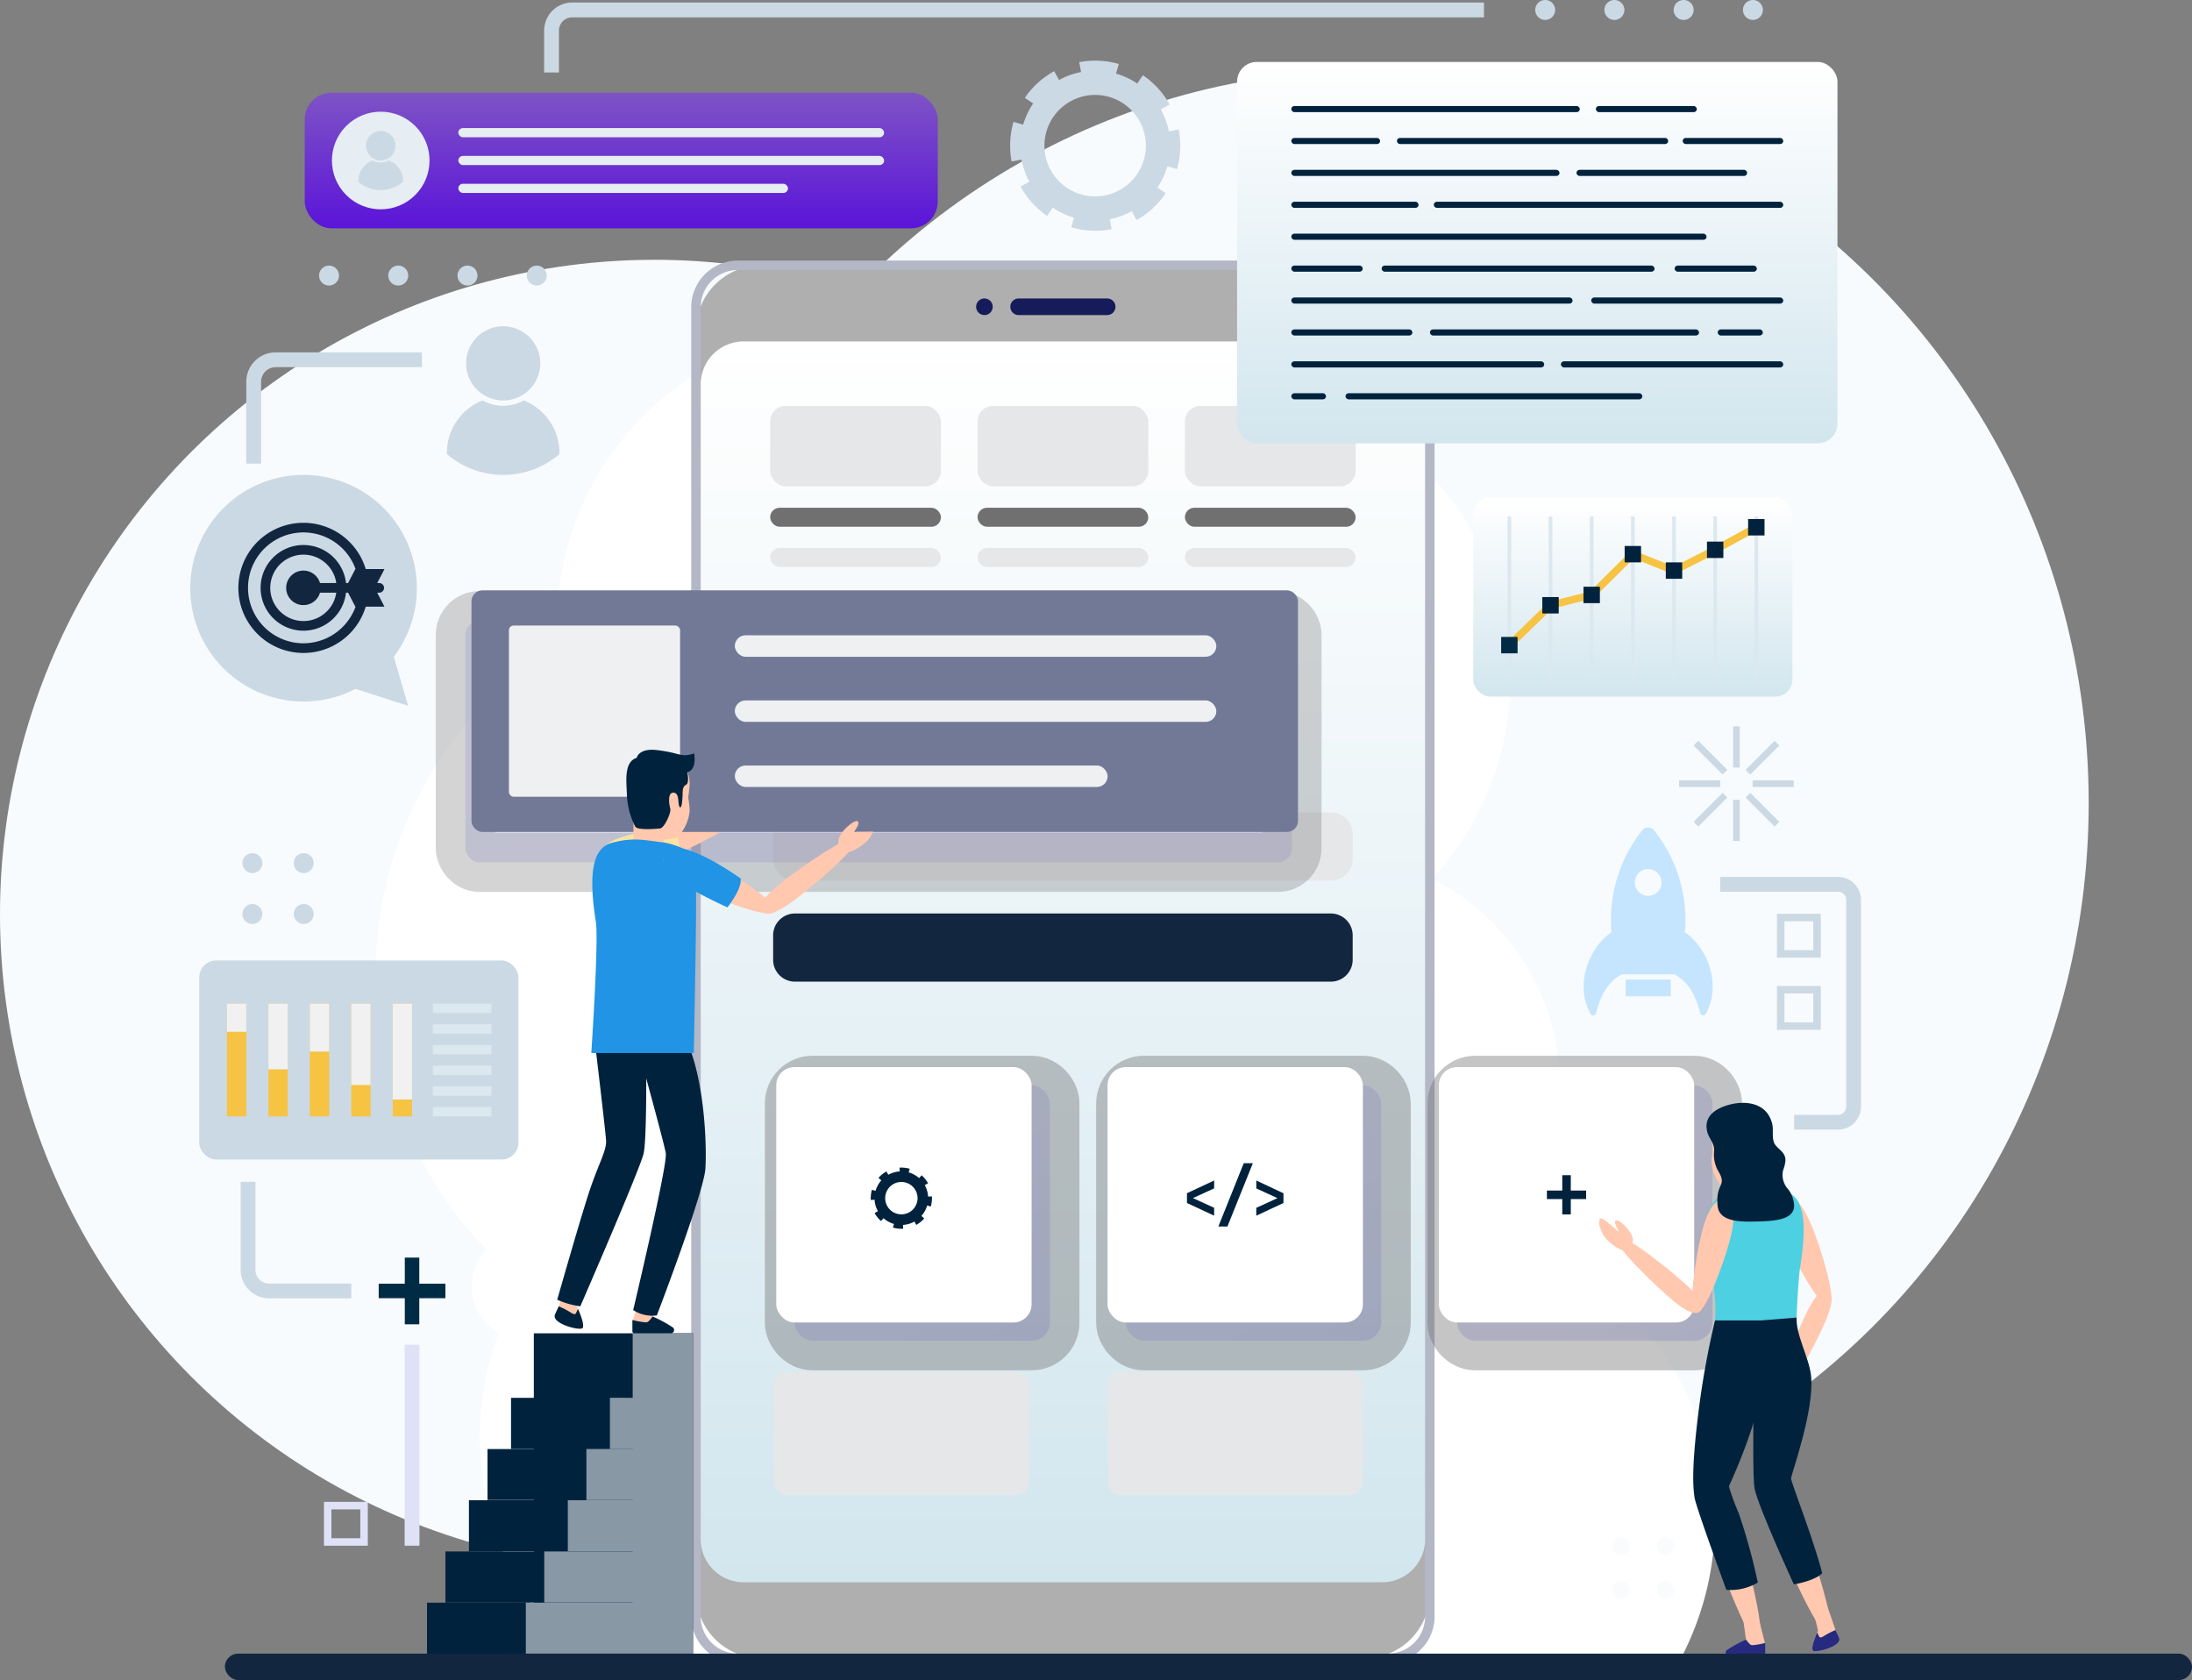 <svg id="Grupo_153391" data-name="Grupo 153391" xmlns="http://www.w3.org/2000/svg" xmlns:xlink="http://www.w3.org/1999/xlink" width="296.108" height="226.942" viewBox="0 0 296.108 226.942">
  <rect x="0" y="0" width="296.108" height="226.942" fill="#808080" stroke="none"/>
  <defs>
    <linearGradient id="linear-gradient" x1="0.5" x2="0.5" y2="1" gradientUnits="objectBoundingBox">
      <stop offset="0" stop-color="#fff"/>
      <stop offset="1" stop-color="#d2e6ee"/>
    </linearGradient>
    <linearGradient id="linear-gradient-2" x1="0.167" y1="-0.077" x2="0.833" y2="1.077" gradientUnits="objectBoundingBox">
      <stop offset="0" stop-color="#b1b2f3"/>
      <stop offset="1" stop-color="#9d9ef0"/>
    </linearGradient>
    <linearGradient id="linear-gradient-5" x1="0.314" y1="-0.604" x2="0.686" y2="1.604" xlink:href="#linear-gradient-2"/>
    <linearGradient id="linear-gradient-7" x1="0.5" x2="0.5" y2="1" gradientUnits="objectBoundingBox">
      <stop offset="0" stop-color="#7e53c5"/>
      <stop offset="1" stop-color="#5b14d9"/>
    </linearGradient>
  </defs>
  <ellipse id="Elipse_5419" data-name="Elipse 5419" cx="97.111" cy="99.002" rx="97.111" ry="99.002" transform="translate(87.931 9.46)" fill="#f8fbfd"/>
  <ellipse id="Elipse_5420" data-name="Elipse 5420" cx="88.409" cy="88.409" rx="88.409" ry="88.409" transform="translate(0 35.093)" fill="#f8fbfd"/>
  <g id="Grupo_145936" data-name="Grupo 145936" transform="translate(25.708 0)">
    <g id="Grupo_29020" data-name="Grupo 29020" transform="translate(110.743 8.187)">
      <path id="Trazado_68871" data-name="Trazado 68871" d="M543.705,126.019Z" transform="translate(-522.158 -120.092)" fill="#cbd9e4"/>
      <path id="Trazado_68872" data-name="Trazado 68872" d="M532.794,126.051l-1.335.261a10.137,10.137,0,0,0-1.082-2.974l1.189-.659a11.481,11.481,0,0,0-3.613-3.954l-.761,1.125a10.131,10.131,0,0,0-2.866-1.343l.376-1.3-.06-.017a11.452,11.452,0,0,0-5.293-.23l.257,1.336a10.153,10.153,0,0,0-2.977,1.075l-.655-1.191a11.486,11.486,0,0,0-3.964,3.6l1.123.763a10.144,10.144,0,0,0-1.35,2.864l-1.3-.379-.026.09a11.457,11.457,0,0,0-.237,5.262l1.336-.253a10.151,10.151,0,0,0,1.067,2.98l-1.192.652h0a11.494,11.494,0,0,0,3.591,3.974l.766-1.12a10.143,10.143,0,0,0,2.86,1.355l-.383,1.3h0l.12.035a11.462,11.462,0,0,0,5.354.219l-.265-1.335a10.152,10.152,0,0,0,2.971-1.091l.662,1.188a11.486,11.486,0,0,0,3.944-3.623l-1.128-.759a10.15,10.15,0,0,0,1.337-2.869l1.3.372.008-.03a11.436,11.436,0,0,0,.224-5.324Zm-11.277,9.036a6.849,6.849,0,1,1,6.576-4.979A6.83,6.83,0,0,1,521.517,135.087Z" transform="translate(-510.018 -116.752)" fill="#cbd9e4"/>
    </g>
    <g id="Grupo_29021" data-name="Grupo 29021" transform="translate(25.031 44.396)">
      <path id="Trazado_68873" data-name="Trazado 68873" d="M608.9,421.606a40.036,40.036,0,1,0-70.355,0Z" transform="translate(-432.835 -241.502)" fill="#fff"/>
      <ellipse id="Elipse_3363" data-name="Elipse 3363" cx="53.309" cy="53.309" rx="53.309" ry="53.309" transform="translate(0 34.041)" fill="#fff"/>
      <ellipse id="Elipse_3364" data-name="Elipse 3364" cx="40.035" cy="40.035" rx="40.035" ry="40.035" transform="translate(24.513)" fill="#fff"/>
      <circle id="Elipse_3365" data-name="Elipse 3365" cx="40.035" cy="40.035" r="40.035" transform="translate(66.842 79.542) rotate(-79.905)" fill="#fff"/>
      <circle id="Elipse_3366" data-name="Elipse 3366" cx="31.443" cy="31.443" r="31.443" transform="translate(97.079 70.901)" fill="#fff"/>
      <path id="Trazado_68874" data-name="Trazado 68874" d="M399.951,370.208a40.034,40.034,0,0,0,11.423,44.425h87.715A40.029,40.029,0,0,0,454.845,348.2a40.048,40.048,0,0,0-47.333,9.488,7.315,7.315,0,1,0-7.56,12.523Z" transform="translate(-383.323 -234.529)" fill="#fff"/>
    </g>
    <g id="Grupo_29048" data-name="Grupo 29048" transform="translate(67.667 35.196)">
      <g id="Grupo_29044" data-name="Grupo 29044">
        <g id="Grupo_29043" data-name="Grupo 29043">
          <g id="Grupo_29042" data-name="Grupo 29042">
            <path id="Rectángulo_26499" data-name="Rectángulo 26499" d="M8.851,0H90.287a8.85,8.85,0,0,1,8.85,8.85V179.33a8.851,8.851,0,0,1-8.851,8.851H8.85A8.85,8.85,0,0,1,0,179.331V8.851A8.851,8.851,0,0,1,8.851,0Z" transform="translate(0.639 0.639)" fill="#afafaf"/>
            <path id="Trazado_68906" data-name="Trazado 68906" d="M536.787,160.257a5.021,5.021,0,0,1,5.021,5.021v176.86a5.021,5.021,0,0,1-5.021,5.021H448.972a5.021,5.021,0,0,1-5.021-5.021V165.278a5.021,5.021,0,0,1,5.021-5.021h87.815m0-1.279H448.972a6.307,6.307,0,0,0-6.3,6.3v176.86a6.308,6.308,0,0,0,6.3,6.3h87.815a6.307,6.307,0,0,0,6.3-6.3V165.278a6.307,6.307,0,0,0-6.3-6.3Z" transform="translate(-442.672 -158.978)" fill="#b4b7c6"/>
          </g>
        </g>
      </g>
      <g id="Grupo_29045" data-name="Grupo 29045" transform="translate(1.279 10.922)">
        <path id="Trazado_68907" data-name="Trazado 68907" d="M542.531,181.855V337.867a5.8,5.8,0,0,1-5.8,5.8H450.474a5.8,5.8,0,0,1-5.8-5.8V181.855a5.8,5.8,0,0,1,5.8-5.8h86.254A5.8,5.8,0,0,1,542.531,181.855Z" transform="translate(-444.672 -176.053)" fill="url(#linear-gradient)"/>
      </g>
      <g id="Grupo_29046" data-name="Grupo 29046" transform="translate(43.106 5.123)">
        <path id="Trazado_68908" data-name="Trazado 68908" d="M523.148,169.228H511.185a1.12,1.12,0,0,1-1.12-1.12h0a1.12,1.12,0,0,1,1.12-1.12h11.963a1.12,1.12,0,0,1,1.12,1.12h0A1.12,1.12,0,0,1,523.148,169.228Z" transform="translate(-510.065 -166.988)" fill="#161c59"/>
      </g>
      <g id="Grupo_29047" data-name="Grupo 29047" transform="translate(38.487 5.123)">
        <path id="Trazado_68909" data-name="Trazado 68909" d="M505.083,168.108a1.12,1.12,0,1,1-1.12-1.12A1.12,1.12,0,0,1,505.083,168.108Z" transform="translate(-502.843 -166.988)" fill="#161c59"/>
      </g>
    </g>
    <path id="Rectángulo_26500" data-name="Rectángulo 26500" d="M2.949,0h72.39a2.949,2.949,0,0,1,2.949,2.949V6.257a2.948,2.948,0,0,1-2.948,2.948H2.948A2.948,2.948,0,0,1,0,6.257V2.949A2.949,2.949,0,0,1,2.949,0Z" transform="translate(78.731 109.74)" fill="#e6e7e8" style="mix-blend-mode: multiply;isolation: isolate"/>
    <rect id="Rectángulo_26501" data-name="Rectángulo 26501" width="23.066" height="10.868" rx="2.106" transform="translate(78.33 54.828)" fill="#e6e7e8" style="mix-blend-mode: multiply;isolation: isolate"/>
    <rect id="Rectángulo_26502" data-name="Rectángulo 26502" width="23.066" height="10.868" rx="2.106" transform="translate(106.343 54.828)" fill="#e6e7e8" style="mix-blend-mode: multiply;isolation: isolate"/>
    <rect id="Rectángulo_26503" data-name="Rectángulo 26503" width="23.065" height="10.868" rx="2.106" transform="translate(134.354 54.828)" fill="#e6e7e8" style="mix-blend-mode: multiply;isolation: isolate"/>
    <rect id="Rectángulo_26504" data-name="Rectángulo 26504" width="34.496" height="34.496" rx="2.455" transform="translate(81.613 146.611)" stroke="#707070" stroke-miterlimit="10" stroke-width="8" opacity="0.4" fill="url(#linear-gradient-2)" style="mix-blend-mode: multiply;isolation: isolate"/>
    <rect id="Rectángulo_26505" data-name="Rectángulo 26505" width="34.496" height="34.496" rx="2.455" transform="translate(126.367 146.611)" stroke="#707070" stroke-miterlimit="10" stroke-width="8" opacity="0.4" fill="url(#linear-gradient-2)" style="mix-blend-mode: multiply;isolation: isolate"/>
    <rect id="Rectángulo_26506" data-name="Rectángulo 26506" width="34.496" height="34.496" rx="2.455" transform="translate(171.121 146.611)" stroke="#707070" stroke-miterlimit="10" stroke-width="8" opacity="0.4" fill="url(#linear-gradient-2)" style="mix-blend-mode: multiply;isolation: isolate"/>
    <rect id="Rectángulo_26507" data-name="Rectángulo 26507" width="34.496" height="34.496" rx="2.455" transform="translate(79.151 144.149)" fill="#fff"/>
    <rect id="Rectángulo_26508" data-name="Rectángulo 26508" width="34.496" height="34.496" rx="2.455" transform="translate(123.905 144.149)" fill="#fff"/>
    <rect id="Rectángulo_26509" data-name="Rectángulo 26509" width="34.496" height="16.575" rx="1.702" transform="translate(123.905 185.337)" fill="#e6e7e8" style="mix-blend-mode: multiply;isolation: isolate"/>
    <rect id="Rectángulo_26510" data-name="Rectángulo 26510" width="34.496" height="16.575" rx="1.702" transform="translate(78.802 185.337)" fill="#e6e7e8" style="mix-blend-mode: multiply;isolation: isolate"/>
    <rect id="Rectángulo_26511" data-name="Rectángulo 26511" width="34.496" height="34.496" rx="2.455" transform="translate(168.659 144.149)" fill="#fff"/>
    <g id="Grupo_29049" data-name="Grupo 29049" transform="translate(78.33 68.588)">
      <rect id="Rectángulo_26512" data-name="Rectángulo 26512" width="23.066" height="2.569" rx="1.285" fill="#707070"/>
      <rect id="Rectángulo_26513" data-name="Rectángulo 26513" width="23.066" height="2.569" rx="1.285" transform="translate(28.012)" fill="#707070"/>
      <rect id="Rectángulo_26514" data-name="Rectángulo 26514" width="23.065" height="2.569" rx="1.285" transform="translate(56.024)" fill="#707070"/>
    </g>
    <g id="Grupo_29050" data-name="Grupo 29050" transform="translate(78.33 74.022)" style="mix-blend-mode: multiply;isolation: isolate">
      <rect id="Rectángulo_26515" data-name="Rectángulo 26515" width="23.066" height="2.569" rx="1.285" fill="#e6e7e8"/>
      <rect id="Rectángulo_26516" data-name="Rectángulo 26516" width="23.066" height="2.569" rx="1.285" transform="translate(28.012)" fill="#e6e7e8"/>
      <rect id="Rectángulo_26517" data-name="Rectángulo 26517" width="23.065" height="2.569" rx="1.285" transform="translate(56.024)" fill="#e6e7e8"/>
    </g>
    <g id="Grupo_29053" data-name="Grupo 29053" transform="translate(190.311 148.97)">
      <path id="Trazado_68910" data-name="Trazado 68910" d="M669.039,409.177c-1.73-.145-1.853-9.826-1.586-13.936s1.245-7.3,3.356-7.12,2.544,3.483,2.121,7.58S670.769,409.323,669.039,409.177Z" transform="translate(-646.282 -355.327)" fill="#ffc8af"/>
      <path id="Trazado_68911" data-name="Trazado 68911" d="M677.721,436.908c-1.428.576-6.672-11.956-7.817-14.79s-2.134-5.914-.534-6.56,3.027,2.257,4.172,5.09S679.148,436.332,677.721,436.908Z" transform="translate(-646.711 -365.184)" fill="#ffc8af"/>
      <path id="Trazado_68912" data-name="Trazado 68912" d="M681.518,443.267c-.935.643-2.871,1.058-3.047.731s.126-1.246.393-1.909l0-.006c.081-.2.156-.37.214-.5.069-.162.115-.257.115-.257s-3.1-12.25-2.527-12.406c.622-.168,4.771,11.988,4.771,11.988s.02.077.055.186l.047.157.316,1.055C681.9,442.434,682.2,442.8,681.518,443.267Z" transform="translate(-649.617 -370.032)" fill="#ffc8af"/>
      <path id="Trazado_68913" data-name="Trazado 68913" d="M682.542,450.215c-.935.643-2.871,1.058-3.047.731s.125-1.246.393-1.909l0-.006c.08-.2.156-.37.214-.5.059.122.148.3.218.464.122.28.282.283.853-.091a11.087,11.087,0,0,1,1.391-.7s.37.775.471,1.043C683.086,449.367,683.228,449.752,682.542,450.215Z" transform="translate(-650.641 -376.98)" fill="#262b7f"/>
      <g id="Grupo_29052" data-name="Grupo 29052" transform="translate(22.183 12.594)">
        <path id="Trazado_68914" data-name="Trazado 68914" d="M679.033,371.353c-1.155.48-4.566-5.969-5.811-8.814s-1.717-5.308-.307-5.895,2.824,1.486,3.964,4.374S680.187,370.872,679.033,371.353Z" transform="translate(-670.161 -356.544)" fill="#ffc8af"/>
        <g id="Grupo_29051" data-name="Grupo 29051" transform="translate(0 12.82)">
          <path id="Trazado_68915" data-name="Trazado 68915" d="M672.661,390.486c-1.008-.462,2.115-8.008,3.075-10.1s2.127-4.236,3.258-3.717.272,2.8-.688,4.9S673.67,390.948,672.661,390.486Z" transform="translate(-670.309 -376.587)" fill="#ffc8af"/>
          <path id="Trazado_68916" data-name="Trazado 68916" d="M672.279,395.2c1.228.456.178,2.531-.207,3.226a3.082,3.082,0,0,1-2.816,1.455c-.443-.236,1.167-2.691,1.112-2.832s-.789,1.259-1.182.993.583-1.923,1.221-2.431A1.673,1.673,0,0,1,672.279,395.2Z" transform="translate(-669.096 -383.248)" fill="#ffc8af"/>
        </g>
      </g>
      <path id="Trazado_68917" data-name="Trazado 68917" d="M666.73,442.665c.1.416.316.881.089,1.293a1.139,1.139,0,0,1-.808.477,9.163,9.163,0,0,1-1.345.192,4.927,4.927,0,0,1-.548.044c-.152,0-.3-.028-.453-.037-.3-.018-.6-.006-.892-.031-.029,0-.229,0-.257-.035s.024-.094.049-.116c.128-.112.3-.163.428-.269.148-.12.283-.254.434-.372a4.139,4.139,0,0,1,.97-.588c.067-.028-1.984-12.883-1.372-13.016C663.581,430.086,666.728,442.659,666.73,442.665Z" transform="translate(-644.539 -370.496)" fill="#ffc8af"/>
      <path id="Trazado_68918" data-name="Trazado 68918" d="M656.6,410.193c-1.7-.37-.555-9.984.246-14.024s2.187-7.072,4.258-6.62,2.067,3.786,1.113,7.792S658.291,410.563,656.6,410.193Z" transform="translate(-642.091 -355.828)" fill="#ffc8af"/>
      <path id="Trazado_68919" data-name="Trazado 68919" d="M663.556,438.13c-1.469.46-5.94-12.386-6.855-15.3s-1.655-6.066-.008-6.582,2.837,2.491,3.752,5.407S665.025,437.67,663.556,438.13Z" transform="translate(-642.091 -365.444)" fill="#ffc8af"/>
      <path id="Trazado_68920" data-name="Trazado 68920" d="M666.481,450.672v1.445a.263.263,0,0,1-.263.263l-4.65,0a.421.421,0,0,1-.255-.759,17.607,17.607,0,0,1,2.561-1.392c.19.167.477.686.811.748A9.336,9.336,0,0,0,666.481,450.672Z" transform="translate(-644.046 -377.71)" fill="#262b7f"/>
      <path id="Trazado_68921" data-name="Trazado 68921" d="M638.035,365.192c.724-.826,7.008,4.283,8.726,5.79s3.42,3.224,2.607,4.151-2.737-.537-4.455-2.043S637.31,366.019,638.035,365.192Z" transform="translate(-635.697 -347.034)" fill="#ffc8af"/>
      <path id="Trazado_68922" data-name="Trazado 68922" d="M669.81,379.886l-10.769-.448-.472-18.423.744-4.627,4.974-1.829,3.2.612a3.758,3.758,0,0,1,3.051,3.823l-1.167,13.039Z" transform="translate(-643.119 -343.235)" fill="#ffc8af"/>
      <path id="Trazado_68923" data-name="Trazado 68923" d="M667.232,351.011v3.7a5.5,5.5,0,0,1-2.613.468c-.987,0-1.208-.468-1.208-.468v-1.369Z" transform="translate(-644.864 -341.956)" fill="#ffc8af"/>
      <path id="Trazado_68924" data-name="Trazado 68924" d="M665.769,343.621c-.008.134-.013.26-.022.381,0,.044,0,.086,0,.134.091,2.2-1.32,4.551-3.443,4.871,0,0-.017,0-.048.009s-.043,0-.073,0c-.454.056-2.1.191-2.7-.471a5.6,5.6,0,0,1-1.332-3.181,12.465,12.465,0,0,1,.178-1.6c0-.307-.165-1.268-.168-1.685a3.685,3.685,0,0,1,3.65-3.907C665.333,338.175,665.869,341.259,665.769,343.621Z" transform="translate(-642.97 -337.33)" fill="#ffc8af"/>
      <path id="Trazado_68925" data-name="Trazado 68925" d="M663.414,356.6" transform="translate(-644.865 -343.971)" fill="#6ebaad"/>
      <path id="Trazado_68926" data-name="Trazado 68926" d="M658.277,356.474c-.748.694-1.33,1.909-1.471,4.394a9.169,9.169,0,0,0,.377,4.924c1.642,4.094.636,9.174.636,9.174l11.157.411s.235-7.481.617-9.866c1.151-7.2-.009-9.518-2.015-10.081C664.572,354.587,659.025,355.78,658.277,356.474Z" transform="translate(-642.42 -343.444)" fill="#4dd0e1"/>
      <path id="Trazado_68927" data-name="Trazado 68927" d="M654.6,372.564c-1.2-.31-.048-7.452.666-10.448s1.813-5.227,3.279-4.849,1.348,2.863.524,5.83S655.8,372.874,654.6,372.564Z" transform="translate(-641.5 -344.196)" fill="#ffc8af"/>
      <path id="Trazado_68928" data-name="Trazado 68928" d="M634.52,361.312c.289-.322,1.858,1.22,2.362,1.618.076.06.13.1.149.093s.019-.029.006-.069c-.082-.246-.7-1.109-.4-1.382.331-.3,1.565.873,1.984,1.622.024.041.054.086.072.125a1.661,1.661,0,0,1-.045,1.9c-.729,1.076-2.481-.424-3.059-.957a4.065,4.065,0,0,1-1.028-1.721A1.556,1.556,0,0,1,634.52,361.312Z" transform="translate(-634.414 -345.653)" fill="#ffc8af"/>
      <path id="Trazado_68929" data-name="Trazado 68929" d="M657.121,340.392a3.305,3.305,0,0,0,.068.355c.242.982,1.011,1.554.934,2.626a4.482,4.482,0,0,0,.6,2.777c1.186,2.01-.453,1.564-.123,4.649.162,1.515,1.6,2.139,4.441,2.1s5.967-.082,5.885-2.222a3.93,3.93,0,0,0-.782-2.125,2.845,2.845,0,0,1-.716-2.537,5.914,5.914,0,0,0,.326-1.277c.065-1.075-.705-1.421-1.3-2.117-.642-.748-.266-2.013-.481-2.914-.7-2.93-3.737-3.274-6.2-2.481C658.26,337.709,656.888,338.661,657.121,340.392Z" transform="translate(-642.588 -336.854)" fill="#00223d"/>
      <path id="Trazado_68930" data-name="Trazado 68930" d="M672.812,382.215c-.093,2.341,1.672,5.411,1.946,7.743.548,4.672-2.684,13.422-2.684,13.987s3.024,8.155,4.2,12.784c0,0-.658.946-3.826,1.522,0,0-4.859-10.573-5.309-12.959s.1-22.64.1-22.64Z" transform="translate(-646.142 -353.201)" fill="#00223d"/>
      <path id="Trazado_68931" data-name="Trazado 68931" d="M663.34,382.816h-6.11a114.543,114.543,0,0,0-2.311,13.025c-.905,7.487-.617,9.709-.452,10.9s4.292,12.464,4.292,12.464a7.2,7.2,0,0,0,4.255-.987,81.556,81.556,0,0,0-2.582-9.379,29.5,29.5,0,0,1-1.323-3.62s3.435-7.323,4.292-12.548A30.906,30.906,0,0,0,663.34,382.816Z" transform="translate(-641.577 -353.418)" fill="#00223d"/>
    </g>
    <rect id="Rectángulo_26518" data-name="Rectángulo 26518" width="111.649" height="32.632" rx="1.881" transform="translate(37.163 83.849)" stroke="#707070" stroke-miterlimit="10" stroke-width="8" opacity="0.3" fill="url(#linear-gradient-5)" style="mix-blend-mode: multiply;isolation: isolate"/>
    <g id="Grupo_29065" data-name="Grupo 29065" transform="translate(31.975 79.746)">
      <g id="Grupo_29054" data-name="Grupo 29054" transform="translate(0 100.362)">
        <path id="Trazado_68932" data-name="Trazado 68932" d="M401.3,385.535v8.711h-3.078v6.89H401.3v.027h-6.256v6.89H401.3v.027h-8.766v6.89H401.3V415H389.36v6.89H401.3v.027H386.871v6.89h35.935V385.535Z" transform="translate(-386.871 -385.535)" fill="#00223d"/>
      </g>
      <path id="Trazado_68933" data-name="Trazado 68933" d="M422.175,385.535v8.711H419.1v6.89h3.078v.027h-6.256v6.89h6.256v.027h-8.766v6.89h8.766V415H410.231v6.89h11.944v.027H407.742v6.89h22.585V385.535Z" transform="translate(-394.392 -285.174)" fill="#8998a5"/>
      <g id="Grupo_29064" data-name="Grupo 29064" transform="translate(6.008)">
        <path id="Trazado_68934" data-name="Trazado 68934" d="M427.423,338.6c1.828-.154,1.959-10.384,1.677-14.727s-1.316-7.711-3.547-7.524-2.688,3.681-2.241,8.011S425.6,338.749,427.423,338.6Z" transform="translate(-405.956 -260.236)" fill="#ffc8af"/>
        <path id="Trazado_68935" data-name="Trazado 68935" d="M416.025,367.9c1.508.609,7.051-12.635,8.261-15.63s2.255-6.25.564-6.933-3.2,2.385-4.409,5.38S414.517,367.291,416.025,367.9Z" transform="translate(-403.279 -270.653)" fill="#ffc8af"/>
        <path id="Trazado_68936" data-name="Trazado 68936" d="M414.455,374.62c.989.68,3.035,1.119,3.22.773s-.132-1.316-.415-2.017l0-.006c-.085-.207-.165-.392-.227-.528-.073-.172-.122-.272-.122-.272s3.276-12.946,2.67-13.11c-.658-.178-5.042,12.67-5.042,12.67s-.022.08-.058.2l-.051.166-.333,1.114C414.053,373.74,413.731,374.131,414.455,374.62Z" transform="translate(-402.651 -275.776)" fill="#ffc8af"/>
        <path id="Trazado_68937" data-name="Trazado 68937" d="M414.4,381.963c.989.68,3.035,1.119,3.221.773s-.132-1.316-.415-2.017l0-.006c-.085-.207-.165-.392-.226-.528-.062.13-.157.321-.23.491-.128.3-.3.3-.9-.1a11.673,11.673,0,0,0-1.471-.744s-.39.819-.5,1.1C413.822,381.068,413.672,381.474,414.4,381.963Z" transform="translate(-402.593 -283.119)" fill="#00223d"/>
        <path id="Trazado_68938" data-name="Trazado 68938" d="M426.39,327.751s.075,9.347-.342,11.3-8.56,20.668-8.56,20.668a11.574,11.574,0,0,1-3.118-.887s3.043-10.695,4.3-14.521,2.391-5.608,2.3-7-1.478-13-1.478-13l6.9-.291Z" transform="translate(-402.789 -263.007)" fill="#00223d"/>
        <g id="Grupo_29057" data-name="Grupo 29057" transform="translate(17.28 20.354)">
          <g id="Grupo_29055" data-name="Grupo 29055" transform="translate(13.075)">
            <path id="Trazado_68939" data-name="Trazado 68939" d="M456.541,265.042c-.725-.921-7.7,4.158-9.616,5.664s-3.823,3.237-3.011,4.27,2.944-.416,4.858-1.921S457.265,265.964,456.541,265.042Z" transform="translate(-443.722 -262.065)" fill="#ffc8af"/>
            <path id="Trazado_68940" data-name="Trazado 68940" d="M460.773,264.763c.773,1.149,2.644-.445,3.262-1.012,1.008-.924,1.149-2.858.8-3.254s-2.475,1.867-2.633,1.845,1.1-1.122.727-1.46-1.831,1.075-2.2,1.857A1.768,1.768,0,0,0,460.773,264.763Z" transform="translate(-449.744 -260.45)" fill="#ffc8af"/>
          </g>
          <g id="Grupo_29056" data-name="Grupo 29056" transform="translate(0 10.978)">
            <path id="Trazado_68941" data-name="Trazado 68941" d="M439.894,278.083c-.39-1.263-7.936.322-11.089,1.232s-5.474,2.191-5,3.732,3.115,1.292,6.233.267S440.283,279.347,439.894,278.083Z" transform="translate(-423.447 -277.614)" fill="#ffc8af"/>
            <path id="Trazado_68942" data-name="Trazado 68942" d="M423.575,283.684c-.759-1.371-.052-2.857,2.064-3.692A61.851,61.851,0,0,1,433.152,278c.056.12.106.239.154.354,1.252,2.928.688,3.857.688,3.857-3.621,1.455-7.865,2.6-9.288,2.118A4.148,4.148,0,0,1,423.575,283.684Z" transform="translate(-423.279 -277.753)" fill="#ffe3a1"/>
          </g>
        </g>
        <g id="Grupo_29060" data-name="Grupo 29060">
          <rect id="Rectángulo_26519" data-name="Rectángulo 26519" width="111.649" height="32.632" rx="1.47" fill="#727997"/>
          <g id="Grupo_29058" data-name="Grupo 29058" transform="translate(5.057 4.753)">
            <rect id="Rectángulo_26520" data-name="Rectángulo 26520" width="23.125" height="23.125" rx="0.634" fill="#eef0f2"/>
          </g>
          <g id="Grupo_29059" data-name="Grupo 29059" transform="translate(35.57 6.073)">
            <rect id="Rectángulo_26521" data-name="Rectángulo 26521" width="65.05" height="2.899" rx="1.45" fill="#eef0f2"/>
            <rect id="Rectángulo_26522" data-name="Rectángulo 26522" width="65.05" height="2.9" rx="1.45" transform="translate(0 8.793)" fill="#eef0f2"/>
            <rect id="Rectángulo_26523" data-name="Rectángulo 26523" width="50.363" height="2.899" rx="1.45" transform="translate(0 17.586)" fill="#eef0f2"/>
          </g>
        </g>
        <path id="Trazado_68944" data-name="Trazado 68944" d="M430.631,373.984c-.089.354-.4,1.092-.114,1.417.178.2.608.214.849.224a2.67,2.67,0,0,0,.9-.076c.383-.109.609-.194.709-.6.227-.92.32-1.874.454-2.813.2-1.418.4-2.837.592-4.257.192-1.441.376-2.884.516-4.331.052-.539.1-1.08.123-1.622a3.058,3.058,0,0,0-.026-.954c-.014-.047-.024-.143-.085-.157C433.959,360.691,430.633,373.979,430.631,373.984Z" transform="translate(-408.565 -276.266)" fill="#ffc8af"/>
        <path id="Trazado_68945" data-name="Trazado 68945" d="M439.751,339.668c1.792-.391.585-10.551-.261-14.82s-2.312-7.474-4.5-7-2.185,4-1.176,8.235S437.959,340.059,439.751,339.668Z" transform="translate(-409.561 -260.765)" fill="#ffc8af"/>
        <path id="Trazado_68946" data-name="Trazado 68946" d="M431.759,369.192c1.552.487,6.277-13.089,7.244-16.172s1.749-6.41.009-6.955-3,2.633-3.965,5.714S430.206,368.706,431.759,369.192Z" transform="translate(-408.925 -270.927)" fill="#ffc8af"/>
        <path id="Trazado_68947" data-name="Trazado 68947" d="M430.245,382.447v1.527a.278.278,0,0,0,.279.278l4.914,0a.446.446,0,0,0,.269-.8,18.653,18.653,0,0,0-2.707-1.47c-.2.177-.5.725-.857.791A9.858,9.858,0,0,1,430.245,382.447Z" transform="translate(-408.51 -283.89)" fill="#00223d"/>
        <path id="Trazado_68948" data-name="Trazado 68948" d="M422.891,307.639H435l.5-19.47-.9-5.493-5.866-1.8-3.386.646a3.972,3.972,0,0,0-3.225,4.04l1.234,13.78Z" transform="translate(-405.58 -247.456)" fill="#ffc8af"/>
        <path id="Trazado_68949" data-name="Trazado 68949" d="M430.47,276.8v3.912a5.812,5.812,0,0,0,2.761.494c1.043,0,1.277-.494,1.277-.494V279.27Z" transform="translate(-408.591 -245.99)" fill="#ffc8af"/>
        <path id="Trazado_68950" data-name="Trazado 68950" d="M429.752,268.994c.009.142.013.274.022.4,0,.046,0,.091,0,.142-.1,2.323,1.394,4.809,3.639,5.148,0,0,.019,0,.05.009s.045,0,.077,0c.48.059,2.218.2,2.853-.5a5.913,5.913,0,0,0,1.409-3.362,13.2,13.2,0,0,0-.187-1.691c0-.324.174-1.341.177-1.781a3.894,3.894,0,0,0-3.858-4.129C430.213,263.239,429.646,266.5,429.752,268.994Z" transform="translate(-408.328 -241.101)" fill="#ffc8af"/>
        <path id="Trazado_68951" data-name="Trazado 68951" d="M436.781,283.034" transform="translate(-410.865 -248.235)" fill="#6ebaad"/>
        <g id="Grupo_29062" data-name="Grupo 29062" transform="translate(39.131 31.162)">
          <path id="Trazado_68952" data-name="Trazado 68952" d="M470.244,281.056c-.709-.92-7.678,4.048-9.591,5.523s-3.822,3.171-3.027,4.2,2.923-.383,4.836-1.857S470.953,281.977,470.244,281.056Z" transform="translate(-457.441 -278.644)" fill="#ffc8af"/>
          <g id="Grupo_29061" data-name="Grupo 29061" transform="translate(10.429)">
            <path id="Trazado_68953" data-name="Trazado 68953" d="M476.041,278.824a.424.424,0,0,1-.164.088c-.021,0-.017-.033,0-.073.1-.254.813-1.123.514-1.43-.328-.337-1.709.817-2.2,1.578-.027.042-.063.088-.084.127a1.754,1.754,0,0,0-.08,2.007c.7,1.183,2.644-.281,3.29-.805a3.471,3.471,0,0,0,1.111-1.545C477.641,278.824,476.931,278.778,476.041,278.824Z" transform="translate(-473.746 -277.348)" fill="#ffc8af"/>
          </g>
        </g>
        <path id="Trazado_68954" data-name="Trazado 68954" d="M438.289,325.948c1.769,5.171,2.074,12.432,1.878,15.627s-6.559,19.823-6.559,19.823a4.778,4.778,0,0,1-3.195-.724s4.667-19.621,4.406-21.186-3.778-14.224-3.778-14.224Z" transform="translate(-408.571 -263.453)" fill="#00223d"/>
        <path id="Trazado_68955" data-name="Trazado 68955" d="M431.352,281.643a12.345,12.345,0,0,1,3.2,1.085,14.172,14.172,0,0,1,1.142,4.728c.042.734.038,2.84.012,5.485-.073,6.788-.295,17.146-.295,17.146H421.57s1.018-15.2.615-17.724c-1.215-7.609.01-10.058,2.13-10.653C427.49,280.819,429.282,281.471,431.352,281.643Z" transform="translate(-405.384 -247.593)" fill="#2194e5"/>
        <path id="Trazado_68956" data-name="Trazado 68956" d="M436.562,268.423s-.044,1.522-.261,1.63-.262-.415-.3-.816c-.049-.453-.087-1.228-.782-1.141s-.469,1.625-.318,2.147-.781,2.614-1.384,2.68-3.016.261-3.342-.239a10.259,10.259,0,0,1-1.13-4.261c-.065-1.891-.435-4.478,1.326-5.043,0,0,.257-1.361,2.806-1.034s2.713.665,3.737.686a3.578,3.578,0,0,0,1.206-.261s.47,2.168-.922,2.56c0,0,.325,1.462-.175,1.7S436.588,267.918,436.562,268.423Z" transform="translate(-408.048 -240.761)" fill="#00223d"/>
        <g id="Grupo_29063" data-name="Grupo 29063" transform="translate(25.877 34.793)">
          <path id="Trazado_68957" data-name="Trazado 68957" d="M451.825,291.747c.591-1.17-5.887-5.232-8.764-6.752s-5.416-2.2-6.137-.775,1.336,3.066,4.266,4.48S451.234,292.917,451.825,291.747Z" transform="translate(-436.741 -283.172)" fill="#ffc8af"/>
          <path id="Trazado_68958" data-name="Trazado 68958" d="M437.377,283.357c-1.218.988-.7,2.771,1.177,4.062a61.863,61.863,0,0,0,6.871,3.636c.081-.1.157-.209.229-.311,1.881-2.57,1.541-3.6,1.541-3.6C444,284.908,439,282.038,437.377,283.357Z" transform="translate(-436.72 -283.024)" fill="#2194e5"/>
        </g>
        <path id="Trazado_68959" data-name="Trazado 68959" d="M467.477,288.012c-.3-.34-1.962,1.289-2.5,1.71.9-.141,1.74-.281,2.453-.411C467.617,288.722,467.646,288.2,467.477,288.012Z" transform="translate(-421.028 -250.012)" fill="#ffc8af"/>
      </g>
    </g>
    <path id="Trazado_68960" data-name="Trazado 68960" d="M367.485,219.554a15.306,15.306,0,1,0-8.283,13.6c2.5.81,7.106,2.286,7.106,2.286l-1.939-6.629A15.234,15.234,0,0,0,367.485,219.554Z" transform="translate(-336.881 -140.098)" fill="#cbd9e4"/>
    <g id="Grupo_29066" data-name="Grupo 29066" transform="translate(34.66 44.076)">
      <path id="Trazado_68961" data-name="Trazado 68961" d="M399.661,172.957a5.011,5.011,0,1,0,3.927,3.926A5.014,5.014,0,0,0,399.661,172.957Zm1.784,9.92a5.7,5.7,0,0,1-5.549,0,7.6,7.6,0,0,0-4.827,7.081v.166a11.677,11.677,0,0,0,15.209,0v-.166A7.608,7.608,0,0,0,401.445,182.877Z" transform="translate(-391.069 -172.862)" fill="#cbd9e4"/>
    </g>
    <g id="Grupo_29067" data-name="Grupo 29067" transform="translate(134.636 157.12)">
      <path id="Trazado_68962" data-name="Trazado 68962" d="M547.372,356.3v-1.321l3.67-1.715v1.063l-2.866,1.313,2.866,1.312v1.063Z" transform="translate(-547.372 -350.919)" fill="#00223d"/>
      <path id="Trazado_68963" data-name="Trazado 68963" d="M557.43,349.6h1.232l-3.438,8.554H554Z" transform="translate(-549.761 -349.596)" fill="#00223d"/>
      <path id="Trazado_68964" data-name="Trazado 68964" d="M562.012,358.018v-1.062l2.857-1.312-2.857-1.313v-1.063l3.67,1.715V356.3Z" transform="translate(-552.648 -350.919)" fill="#00223d"/>
    </g>
    <path id="Rectángulo_26524" data-name="Rectángulo 26524" d="M2.949,0h72.39a2.949,2.949,0,0,1,2.949,2.949V6.257a2.949,2.949,0,0,1-2.949,2.949H2.948A2.948,2.948,0,0,1,0,6.257V2.949A2.949,2.949,0,0,1,2.949,0Z" transform="translate(78.731 123.396)" fill="#12263f"/>
    <path id="Trazado_68965" data-name="Trazado 68965" d="M488.331,354.45a3.624,3.624,0,0,0-.452-1.546l.448-.25a4.138,4.138,0,0,0-.866-1.08l-.342.384a3.612,3.612,0,0,0-1.411-.776l.14-.491-.007,0a4.139,4.139,0,0,0-1.128-.157c-.081,0-.162,0-.242.007l.031.512a3.619,3.619,0,0,0-1.546.451l-.249-.448a4.153,4.153,0,0,0-1.08.865l.384.342a3.61,3.61,0,0,0-.777,1.41l-.492-.141,0,.01a4.138,4.138,0,0,0-.157,1.127c0,.08,0,.159.007.239l.512-.029a3.611,3.611,0,0,0,.45,1.546l-.449.249a4.151,4.151,0,0,0,.864,1.08l.342-.383a3.6,3.6,0,0,0,1.41.778l-.141.492.013,0a4.145,4.145,0,0,0,1.128.157c.083,0,.166,0,.249-.008l-.031-.512a3.617,3.617,0,0,0,1.545-.453l.25.448a4.126,4.126,0,0,0,1.078-.867l-.384-.341a3.6,3.6,0,0,0,.775-1.412l.492.139v0a4.145,4.145,0,0,0,.157-1.127q0-.124-.008-.246Zm-4.512,3.389h0l.026-.09Zm3.005-2.576a2.186,2.186,0,1,1,.084-.6A2.191,2.191,0,0,1,486.824,355.263Z" transform="translate(-388.667 -192.814)" fill="#00223d"/>
    <path id="Trazado_68966" data-name="Trazado 68966" d="M626.613,354.214v-2.074h-1.151v2.074h-2.074v1.151h2.074v2.074h1.151v-2.074h2.074v-1.151Z" transform="translate(-440.13 -193.393)" fill="#00223d"/>
    <g id="Grupo_29070" data-name="Grupo 29070" transform="translate(141.406 8.368)">
      <g id="Grupo_29069" data-name="Grupo 29069" transform="translate(0)">
        <rect id="Rectángulo_26525" data-name="Rectángulo 26525" width="81.102" height="51.527" rx="2.658" fill="url(#linear-gradient)"/>
        <g id="Grupo_29068" data-name="Grupo 29068" transform="translate(7.322 5.952)">
          <rect id="Rectángulo_26526" data-name="Rectángulo 26526" width="13.639" height="0.826" rx="0.413" transform="translate(41.142)" fill="#00223d"/>
          <rect id="Rectángulo_26527" data-name="Rectángulo 26527" width="38.974" height="0.826" rx="0.413" fill="#00223d"/>
          <rect id="Rectángulo_26528" data-name="Rectángulo 26528" width="13.592" height="0.826" rx="0.413" transform="translate(52.866 4.311)" fill="#00223d"/>
          <rect id="Rectángulo_26529" data-name="Rectángulo 26529" width="11.996" height="0.826" rx="0.413" transform="translate(0 4.311)" fill="#00223d"/>
          <rect id="Rectángulo_26530" data-name="Rectángulo 26530" width="36.646" height="0.826" rx="0.413" transform="translate(14.268 4.311)" fill="#00223d"/>
          <rect id="Rectángulo_26531" data-name="Rectángulo 26531" width="23.054" height="0.826" rx="0.413" transform="translate(38.523 8.622)" fill="#00223d"/>
          <rect id="Rectángulo_26532" data-name="Rectángulo 26532" width="36.233" height="0.826" rx="0.413" transform="translate(0 8.622)" fill="#00223d"/>
          <rect id="Rectángulo_26533" data-name="Rectángulo 26533" width="17.19" height="0.826" rx="0.413" transform="translate(0 12.932)" fill="#00223d"/>
          <rect id="Rectángulo_26534" data-name="Rectángulo 26534" width="47.212" height="0.826" rx="0.413" transform="translate(19.246 12.932)" fill="#00223d"/>
          <rect id="Rectángulo_26535" data-name="Rectángulo 26535" width="56.096" height="0.826" rx="0.413" transform="translate(0 17.243)" fill="#00223d"/>
          <rect id="Rectángulo_26536" data-name="Rectángulo 26536" width="9.65" height="0.826" rx="0.413" transform="translate(0 21.554)" fill="#00223d"/>
          <rect id="Rectángulo_26537" data-name="Rectángulo 26537" width="36.871" height="0.826" rx="0.413" transform="translate(12.203 21.554)" fill="#00223d"/>
          <rect id="Rectángulo_26538" data-name="Rectángulo 26538" width="11.114" height="0.826" rx="0.413" transform="translate(51.778 21.554)" fill="#00223d"/>
          <rect id="Rectángulo_26539" data-name="Rectángulo 26539" width="37.998" height="0.826" rx="0.413" transform="translate(0 25.864)" fill="#00223d"/>
          <rect id="Rectángulo_26540" data-name="Rectángulo 26540" width="25.945" height="0.826" rx="0.413" transform="translate(40.513 25.864)" fill="#00223d"/>
          <rect id="Rectángulo_26541" data-name="Rectángulo 26541" width="6.101" height="0.826" rx="0.413" transform="translate(57.597 30.175)" fill="#00223d"/>
          <rect id="Rectángulo_26542" data-name="Rectángulo 26542" width="16.361" height="0.826" rx="0.413" transform="translate(0 30.175)" fill="#00223d"/>
          <rect id="Rectángulo_26543" data-name="Rectángulo 26543" width="36.355" height="0.826" rx="0.413" transform="translate(18.727 30.175)" fill="#00223d"/>
          <rect id="Rectángulo_26544" data-name="Rectángulo 26544" width="30.038" height="0.826" rx="0.413" transform="translate(36.421 34.486)" fill="#00223d"/>
          <rect id="Rectángulo_26545" data-name="Rectángulo 26545" width="34.168" height="0.826" rx="0.413" transform="translate(0 34.486)" fill="#00223d"/>
          <rect id="Rectángulo_26546" data-name="Rectángulo 26546" width="40.1" height="0.826" rx="0.413" transform="translate(7.322 38.797)" fill="#00223d"/>
          <rect id="Rectángulo_26547" data-name="Rectángulo 26547" width="4.693" height="0.826" rx="0.413" transform="translate(0 38.797)" fill="#00223d"/>
        </g>
      </g>
    </g>
    <rect id="Rectángulo_26548" data-name="Rectángulo 26548" width="265.726" height="3.565" rx="1.783" transform="translate(4.674 223.376)" fill="#12263f"/>
    <rect id="Rectángulo_26549" data-name="Rectángulo 26549" width="85.512" height="18.318" rx="3.608" transform="translate(15.457 12.523)" fill="url(#linear-gradient-7)"/>
    <g id="Grupo_29071" data-name="Grupo 29071" transform="translate(36.206 17.302)">
      <rect id="Rectángulo_26550" data-name="Rectángulo 26550" width="57.518" height="1.24" rx="0.62" fill="#e6eef3"/>
      <rect id="Rectángulo_26551" data-name="Rectángulo 26551" width="57.518" height="1.24" rx="0.62" transform="translate(0 3.76)" fill="#e6eef3"/>
      <rect id="Rectángulo_26552" data-name="Rectángulo 26552" width="44.532" height="1.24" rx="0.62" transform="translate(0 7.521)" fill="#e6eef3"/>
    </g>
    <circle id="Elipse_3367" data-name="Elipse 3367" cx="6.593" cy="6.593" r="6.593" transform="translate(16.399 21.682) rotate(-45)" fill="#e6eef3"/>
    <g id="Grupo_29072" data-name="Grupo 29072" transform="translate(22.697 17.688)">
      <path id="Trazado_68967" data-name="Trazado 68967" d="M375.783,131.645a1.994,1.994,0,1,0,1.563,1.562A1.995,1.995,0,0,0,375.783,131.645Zm.71,3.947a2.269,2.269,0,0,1-2.207,0,3.024,3.024,0,0,0-1.921,2.817v.066a4.645,4.645,0,0,0,6.051,0v-.066A3.026,3.026,0,0,0,376.493,135.592Z" transform="translate(-372.365 -131.607)" fill="#cbd9e4"/>
    </g>
    <g id="Grupo_29077" data-name="Grupo 29077" transform="translate(1.205 129.742)">
      <rect id="Rectángulo_26553" data-name="Rectángulo 26553" width="43.121" height="26.89" rx="2.294" fill="#cbd9e4"/>
      <g id="Grupo_29075" data-name="Grupo 29075" transform="translate(3.746 5.829)">
        <g id="Grupo_29073" data-name="Grupo 29073">
          <rect id="Rectángulo_26554" data-name="Rectángulo 26554" width="2.613" height="15.232" fill="#f6c343"/>
          <rect id="Rectángulo_26555" data-name="Rectángulo 26555" width="2.613" height="15.232" transform="translate(5.597)" fill="#f6c343"/>
          <rect id="Rectángulo_26556" data-name="Rectángulo 26556" width="2.613" height="15.232" transform="translate(11.194)" fill="#f6c343"/>
          <rect id="Rectángulo_26557" data-name="Rectángulo 26557" width="2.613" height="15.232" transform="translate(16.792)" fill="#f6c343"/>
          <rect id="Rectángulo_26558" data-name="Rectángulo 26558" width="2.613" height="15.232" transform="translate(22.389)" fill="#f6c343"/>
        </g>
        <g id="Grupo_29074" data-name="Grupo 29074">
          <rect id="Rectángulo_26559" data-name="Rectángulo 26559" width="2.613" height="3.804" fill="#f1f1f1"/>
          <rect id="Rectángulo_26560" data-name="Rectángulo 26560" width="2.613" height="8.877" transform="translate(5.597)" fill="#f1f1f1"/>
          <rect id="Rectángulo_26561" data-name="Rectángulo 26561" width="2.613" height="6.477" transform="translate(11.194)" fill="#f1f1f1"/>
          <rect id="Rectángulo_26562" data-name="Rectángulo 26562" width="2.613" height="10.988" transform="translate(16.792)" fill="#f1f1f1"/>
          <rect id="Rectángulo_26563" data-name="Rectángulo 26563" width="2.613" height="12.954" transform="translate(22.389)" fill="#f1f1f1"/>
        </g>
      </g>
      <g id="Grupo_29076" data-name="Grupo 29076" transform="translate(31.566 5.829)" style="mix-blend-mode: multiply;isolation: isolate">
        <rect id="Rectángulo_26564" data-name="Rectángulo 26564" width="7.919" height="1.27" fill="#dce8ef"/>
        <rect id="Rectángulo_26565" data-name="Rectángulo 26565" width="7.919" height="1.27" transform="translate(0 2.792)" fill="#dce8ef"/>
        <rect id="Rectángulo_26566" data-name="Rectángulo 26566" width="7.919" height="1.27" transform="translate(0 5.584)" fill="#dce8ef"/>
        <rect id="Rectángulo_26567" data-name="Rectángulo 26567" width="7.919" height="1.27" transform="translate(0 8.377)" fill="#dce8ef"/>
        <rect id="Rectángulo_26568" data-name="Rectángulo 26568" width="7.919" height="1.27" transform="translate(0 11.169)" fill="#dce8ef"/>
        <rect id="Rectángulo_26569" data-name="Rectángulo 26569" width="7.919" height="1.27" transform="translate(0 13.961)" fill="#dce8ef"/>
      </g>
    </g>
    <g id="Grupo_29082" data-name="Grupo 29082" transform="translate(173.305 67.207)">
      <rect id="Rectángulo_26570" data-name="Rectángulo 26570" width="43.121" height="26.89" rx="2.294" transform="translate(0)" fill="url(#linear-gradient)"/>
      <g id="Grupo_29078" data-name="Grupo 29078" transform="translate(4.88 2.558)" style="mix-blend-mode: multiply;isolation: isolate">
        <line id="Línea_260" data-name="Línea 260" y2="21.774" transform="translate(33.361)" fill="none" stroke="#dce8ef" stroke-miterlimit="10" stroke-width="0.5"/>
        <line id="Línea_261" data-name="Línea 261" y2="21.774" transform="translate(27.801)" fill="none" stroke="#dce8ef" stroke-miterlimit="10" stroke-width="0.5"/>
        <line id="Línea_262" data-name="Línea 262" y2="21.774" transform="translate(22.241)" fill="none" stroke="#dce8ef" stroke-miterlimit="10" stroke-width="0.5"/>
        <line id="Línea_263" data-name="Línea 263" y2="21.774" transform="translate(16.681)" fill="none" stroke="#dce8ef" stroke-miterlimit="10" stroke-width="0.5"/>
        <line id="Línea_264" data-name="Línea 264" y2="21.774" transform="translate(11.12)" fill="none" stroke="#dce8ef" stroke-miterlimit="10" stroke-width="0.5"/>
        <line id="Línea_265" data-name="Línea 265" y2="21.774" fill="none" stroke="#dce8ef" stroke-miterlimit="10" stroke-width="0.5"/>
        <line id="Línea_266" data-name="Línea 266" y2="21.774" transform="translate(5.56)" fill="none" stroke="#dce8ef" stroke-miterlimit="10" stroke-width="0.5"/>
      </g>
      <g id="Grupo_29081" data-name="Grupo 29081" transform="translate(3.772 2.907)">
        <g id="Grupo_29080" data-name="Grupo 29080">
          <path id="Trazado_68968" data-name="Trazado 68968" d="M615.456,231.226l5.56-5.385,5.56-1.4,5.56-5.5,5.56,2.216,5.56-2.807,5.56-3.046" transform="translate(-614.348 -214.194)" fill="none" stroke="#f6c343" stroke-linecap="round" stroke-miterlimit="10" stroke-width="1"/>
          <g id="Grupo_29079" data-name="Grupo 29079">
            <rect id="Rectángulo_26571" data-name="Rectángulo 26571" width="2.216" height="2.216" transform="translate(0 15.923)" fill="#002b45"/>
            <rect id="Rectángulo_26572" data-name="Rectángulo 26572" width="2.216" height="2.216" transform="translate(5.56 10.539)" fill="#00223d"/>
            <rect id="Rectángulo_26573" data-name="Rectángulo 26573" width="2.216" height="2.216" transform="translate(11.12 9.141)" fill="#00223d"/>
            <rect id="Rectángulo_26574" data-name="Rectángulo 26574" width="2.216" height="2.216" transform="translate(16.681 3.637)" fill="#00223d"/>
            <rect id="Rectángulo_26575" data-name="Rectángulo 26575" width="2.216" height="2.216" transform="translate(22.241 5.853)" fill="#00223d"/>
            <rect id="Rectángulo_26576" data-name="Rectángulo 26576" width="2.216" height="2.216" transform="translate(27.801 3.046)" fill="#00223d"/>
            <rect id="Rectángulo_26577" data-name="Rectángulo 26577" width="2.216" height="2.216" transform="translate(33.361)" fill="#00223d"/>
          </g>
        </g>
      </g>
    </g>
    <path id="Trazado_68969" data-name="Trazado 68969" d="M365.787,223.8h.238a.651.651,0,1,0,0-1.3h-.237l.982-1.887h-2.531a8.79,8.79,0,1,0,0,5.077h2.532Zm-9.963,6.836a7.487,7.487,0,1,1,7.044-10.025h-.034l-.982,1.887h-.279a5.787,5.787,0,1,0,0,1.3h.278l.983,1.888h.033A7.5,7.5,0,0,1,355.824,230.633Zm2.237-8.138a2.331,2.331,0,1,0,0,1.3h2.2a4.484,4.484,0,1,1,0-1.3Z" transform="translate(-340.541 -143.74)" fill="#12263f"/>
    <path id="Trazado_68970" data-name="Trazado 68970" d="M636.821,301.507h6.092v-2.272h-6.092Zm8-8.643c.046-.542.074-1.089.074-1.642a19.437,19.437,0,0,0-4.234-12.139,1.023,1.023,0,0,0-1.6,0,19.436,19.436,0,0,0-4.234,12.139c0,.553.028,1.1.074,1.642-3.036,2.044-5.038,7.1-2.818,11.01a.406.406,0,0,0,.752-.1c.342-1.47,1.263-4.175,3.5-5.224h7.051c2.237,1.049,3.158,3.755,3.5,5.224a.406.406,0,0,0,.751.1C649.864,299.969,647.862,294.909,644.826,292.864Zm-4.959-4.933a1.8,1.8,0,1,1,1.8-1.795A1.794,1.794,0,0,1,639.867,287.931Z" transform="translate(-442.926 -166.927)" fill="#c5e5fe"/>
    <g id="Grupo_29083" data-name="Grupo 29083" transform="translate(17.395 35.879)">
      <path id="Trazado_68971" data-name="Trazado 68971" d="M365.422,162.737a1.345,1.345,0,1,0-.951-.394,1.357,1.357,0,0,0,.951.394" transform="translate(-364.077 -160.047)" fill="#cbd9e4"/>
      <path id="Trazado_68972" data-name="Trazado 68972" d="M389.389,162.737h.006a1.345,1.345,0,0,0,0-2.69h-.006a1.345,1.345,0,0,0,0,2.69Zm-9.354,0h.006a1.345,1.345,0,1,0,0-2.69h-.006a1.345,1.345,0,0,0,0,2.69Z" transform="translate(-369.343 -160.047)" fill="#cbd9e4"/>
      <path id="Trazado_68973" data-name="Trazado 68973" d="M409.293,162.737a1.344,1.344,0,1,0-.951-.394,1.355,1.355,0,0,0,.951.394" transform="translate(-379.887 -160.047)" fill="#cbd9e4"/>
    </g>
    <g id="Grupo_29084" data-name="Grupo 29084" transform="translate(181.68 0)">
      <path id="Trazado_68974" data-name="Trazado 68974" d="M622.266,106.643a1.345,1.345,0,1,0-.951-.394,1.352,1.352,0,0,0,.951.394" transform="translate(-620.921 -103.953)" fill="#cbd9e4"/>
      <path id="Trazado_68975" data-name="Trazado 68975" d="M646.233,106.643h.007a1.345,1.345,0,1,0,0-2.69h-.007a1.345,1.345,0,1,0,0,2.69Zm-9.354,0h.007a1.345,1.345,0,1,0,0-2.69h-.007a1.345,1.345,0,0,0,0,2.69Z" transform="translate(-626.187 -103.953)" fill="#cbd9e4"/>
      <path id="Trazado_68976" data-name="Trazado 68976" d="M666.138,106.643a1.345,1.345,0,1,0-.951-.394,1.354,1.354,0,0,0,.951.394" transform="translate(-636.731 -103.953)" fill="#cbd9e4"/>
    </g>
    <g id="Grupo_29085" data-name="Grupo 29085" transform="translate(18.055 202.875)">
      <path id="Trazado_68977" data-name="Trazado 68977" d="M371.03,427.052h-5.922V421.13h5.922Zm-4.913-1.009h3.9v-3.9h-3.9Z" transform="translate(-365.108 -421.13)" fill="#dfe1f7"/>
    </g>
    <g id="Grupo_29086" data-name="Grupo 29086" transform="translate(214.333 123.435)">
      <path id="Trazado_68978" data-name="Trazado 68978" d="M677.893,302.855h-5.922v-5.922h5.922Zm-4.913-1.009h3.9v-3.9h-3.9Z" transform="translate(-671.971 -296.933)" fill="#cbd9e4"/>
    </g>
    <g id="Grupo_29087" data-name="Grupo 29087" transform="translate(214.333 133.184)">
      <path id="Trazado_68979" data-name="Trazado 68979" d="M677.893,318.1h-5.922v-5.922h5.922Zm-4.913-1.009h3.9v-3.9h-3.9Z" transform="translate(-671.971 -312.174)" fill="#cbd9e4"/>
    </g>
    <path id="Trazado_68980" data-name="Trazado 68980" d="M382.15,373.07v-3.527h-1.957v3.527h-3.527v1.957h3.527v3.527h1.957v-3.527h3.527V373.07Z" transform="translate(-351.218 -199.664)" fill="#002b45"/>
    <path id="Trazado_68981" data-name="Trazado 68981" d="M638.413,434.582a1.16,1.16,0,1,0,.819.34A1.167,1.167,0,0,0,638.413,434.582Zm5.98,0h-.006a1.159,1.159,0,0,0,0,2.319h.006a1.159,1.159,0,0,0,0-2.319Zm-5.98-5.921a1.16,1.16,0,1,0,.819.34A1.17,1.17,0,0,0,638.413,428.661Zm5.974,2.319h.006a1.159,1.159,0,0,0,0-2.319h-.006a1.159,1.159,0,0,0,0,2.319Z" transform="translate(-445.127 -220.969)" fill="#f9fbfc"/>
    <path id="Trazado_68982" data-name="Trazado 68982" d="M349.233,291a1.345,1.345,0,1,0,.951.394A1.356,1.356,0,0,0,349.233,291Zm6.939,0h-.006a1.345,1.345,0,1,0,0,2.69h.006a1.345,1.345,0,1,0,0-2.69Zm-6.939-6.87a1.344,1.344,0,1,0,.951.393A1.355,1.355,0,0,0,349.233,284.126Zm6.932,2.69h.006a1.345,1.345,0,1,0,0-2.69h-.006a1.345,1.345,0,1,0,0,2.69Z" transform="translate(-340.848 -168.882)" fill="#cbd9e4"/>
    <path id="Trazado_68983" data-name="Trazado 68983" d="M656.868,264.646H651.31v.9h5.558Zm-3.607,5.606.634.635,3.929-3.93-.635-.634Zm7.975-5.606v.9h5.558v-.9Zm-7.975-4.708,3.929,3.929.635-.635L653.9,259.3Zm11.582,0-.635-.635-3.929,3.929.635.635Zm-4.564,7.018,3.929,3.93.635-.635-3.929-3.93ZM658.6,262.91h.9v-5.556h-.9Zm0,9.926h.9V267.28h-.9Z" transform="translate(-450.192 -159.234)" fill="#cbd9e4"/>
    <path id="Trazado_68984" data-name="Trazado 68984" d="M373,179.931H353.243a2.979,2.979,0,0,0-2.979,2.979v11.05" transform="translate(-341.704 -131.333)" fill="none" stroke="#cbd9e4" stroke-miterlimit="10" stroke-width="2"/>
    <path id="Trazado_68985" data-name="Trazado 68985" d="M660,290.711h15.9a2.113,2.113,0,0,1,2.113,2.113v27.907a2.113,2.113,0,0,1-2.113,2.113h-5.918" transform="translate(-453.324 -171.255)" fill="none" stroke="#cbd9e4" stroke-miterlimit="10" stroke-width="2"/>
    <path id="Trazado_68986" data-name="Trazado 68986" d="M363.017,368.281H351.933a2.86,2.86,0,0,1-2.86-2.86V353.538" transform="translate(-341.274 -193.897)" fill="none" stroke="#cbd9e4" stroke-miterlimit="10" stroke-width="2"/>
    <path id="Trazado_68987" data-name="Trazado 68987" d="M413.173,114.5v-5.657a2.79,2.79,0,0,1,2.791-2.79H539.13" transform="translate(-364.375 -104.711)" fill="none" stroke="#cbd9e4" stroke-miterlimit="10" stroke-width="2"/>
    <line id="Línea_267" data-name="Línea 267" y2="27.152" transform="translate(29.953 181.644)" fill="none" stroke="#dfe1f7" stroke-miterlimit="10" stroke-width="2"/>
  </g>
</svg>
